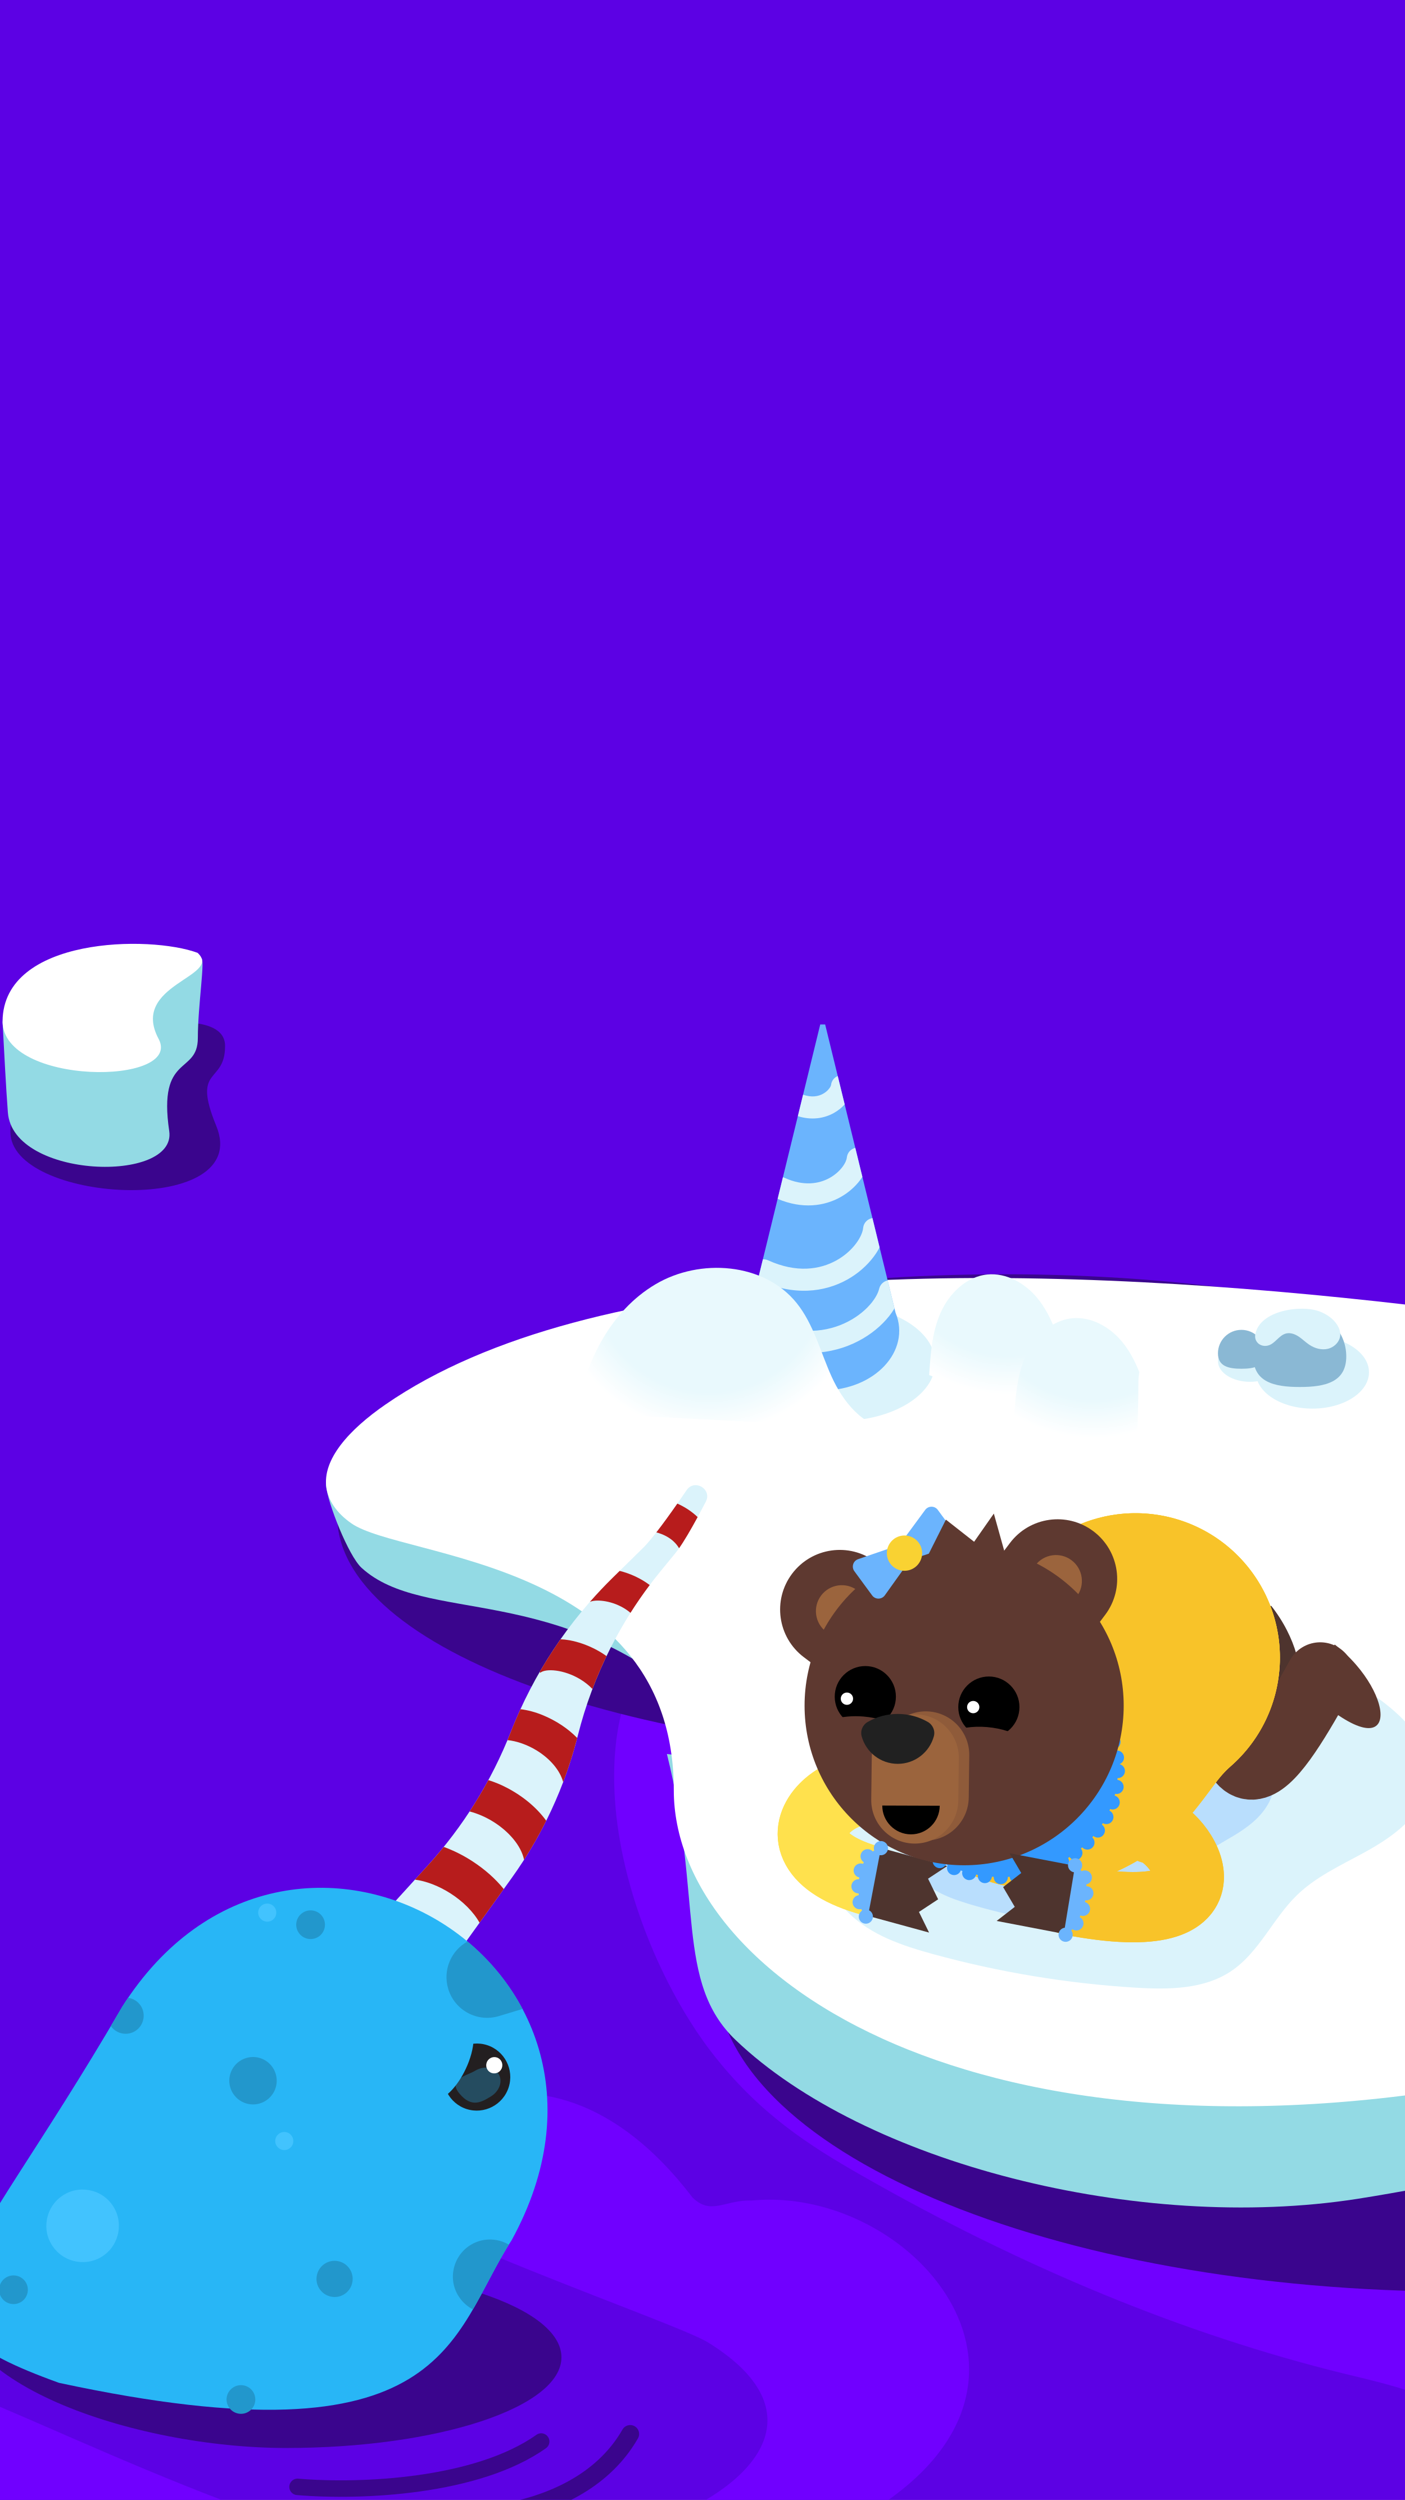<svg width="375" height="667" fill="none" xmlns="http://www.w3.org/2000/svg"><rect width="100%" height="100%" fill="#808080" stroke="none"/><g clip-path="url(#clip0)"><path fill="#5C01E4" d="M0 0h375v667H0z"/><g clip-path="url(#clip1)"><path d="M482 2h-699v682h699V2z" fill="#5C01E4"/><path d="M561.222 693.186c1.378 31.883-4.33 58.631-11.324 82.473-29.541 100.698-83.803 169.073-151.038 181.984-106.808 39.379-219.195 58.627-335.449 57.437-20.705-.21-42.091-1.26-64.239-16.44-3.152-2.158-6.332-4.666-9.493-7.496-64.471-4.444-128.142-15.589-189.059-33.113-27.259-7.842-55.55-17.984-71.556-37.874-15.915-19.782-16.596-45.712-11.447-69.384 4.131-18.953 11.959-37.921 27.003-52.705 15.049-14.78 38.267-24.761 61.149-22.461 23.473 2.362 42.909 16.725 66.245 19.815 39.498 5.239 89.549-24.273 128.786-17.917.014.005.024.005.038.009 17.69 1.628 36.691 9.257 55.195 16.753 63.307 25.65 126.769 49.729 187.62 55.716 60.846 5.987 119.377-6.734 165.898-52.422 8.551-8.395 16.824-18.149 21.755-33.52 4.936-15.367 6.1-37.33.492-59.199-6.379-24.879-20.255-44.869-33.624-55.29-13.37-10.421-26.564-13.057-39.573-16.256-42.271-10.397-85.484-28.163-128.928-53.009-13.454-7.695-27.325-16.431-39.999-33.014-12.669-16.577-24.003-42.833-25.56-67.296-2.3-36.128 16.147-51.078 33.591-56.118 57.415-16.592 126.329 13.289 190.351 79.861-5.897-1.67-11.931-4.884-17.795-10.298l-5.963-6.365c1.964 2.395 3.952 4.51 5.963 6.365l70.557 75.342c-16.947-24.463-34.656-46.218-52.758-65.044 3.706 1.051 7.35 1.486 10.866 1.472 11.017-.038 21.183-4.037 32.006-5.012 25.664-2.309 55.796 13.72 81.697 49.715 25.887 35.996 46.435 93.036 48.593 143.291z" fill="#7000FF"/><path d="M390.314 611.461c110.078 0 199.314-37.935 199.314-84.73 0-46.796-89.236-84.731-199.314-84.731C280.236 442 191 479.935 191 526.731c0 46.795 89.236 84.73 199.314 84.73z" fill="#3A058D"/><path d="M268 469c98.307 0 178-28.878 178-64.5S366.307 340 268 340 90 368.878 90 404.5 169.693 469 268 469zM57.708 300.378c-6.625-16.091 2.366-10.937 2.366-21.296 0-9.106-19.427-5.679-20.823-5.679-11.86-5.173-27.202-2.669-31.471 10.884.558 8.869-5.608 11.06-4.969 18.457 1.595 18.485 64.84 21.784 54.897-2.366z" fill="#3A058D"/><path d="M45.167 301.798c-3.076-20.823 7.638-14.908 7.638-24.856 0-8.745 2.063-21.286.88-21.286-9.952-4.917-39.673 2.929-46.615 4.969-2.731.804-5.457 8.712-6.389 12.068.473 8.518.876 17.032 1.42 24.135 1.353 17.757 45.134 18.978 43.066 4.97z" fill="#93DAE4"/><path d="M42.328 277.189c-7.761-14.576 17.274-16.564 10.412-22.953-12.778-4.733-51.821-4.259-52.057 18.22 0 17.274 48.3 17.231 41.646 4.733z" fill="#fff"/><path d="M96.508 418.333c-3.473-3.169-9.069-17.284-9.492-21.988-.539-6.013 12.8-16.528 25.649-17.345 14.261 8.262 46.108 14.195 68.369 25.802 35.222 18.369 24.083 67.675 5.352 50.696-37.452-33.954-73.026-21.797-89.878-37.165zM196.351 544.323C180.143 528.832 187.572 506.277 178 468l362 44.197c-7.447 25.289-1.08 71.871-13.034 64.472-31.649-19.593-120.073 3.083-164.641 10.023-58.514 9.12-131.651-9.56-165.974-42.369z" fill="#93DAE4"/><path d="M179.838 477.666c0-61.601-72.42-61.715-86.03-71.186-4.101-2.852-6.171-6.209-6.681-9.471-1.184-7.554 6.016-15.528 15.738-22.243 110-75.974 428.784 0 428.784 0L537 549.079c-27.964-13.462-50.445-8.578-143.559 7.303-136.63 23.298-213.603-30.346-213.603-78.716z" fill="#fff"/><path d="M226.701 471.61c-5.168 5.012-8.211 12.144-8.249 19.342-.042 7.198 2.92 14.363 8.031 19.436 5.996 5.954 14.368 8.765 22.517 10.999 17.686 4.846 35.868 7.856 54.169 8.968 8.755.535 18.163.459 25.446-4.43 7.473-5.016 11.136-14.06 17.605-20.316 5.002-4.837 11.462-7.809 17.572-11.136 6.11-3.332 12.219-7.34 15.646-13.398 8.026-14.178-8.155-26.871-19.531-32.763-12.636-6.54-27.179-8.069-41.334-9.484" fill="#DBF3FB"/><path opacity=".56" d="M245.021 474.483c-3.171 3.379-5.036 8.187-5.064 13.038-.024 4.851 1.793 9.683 4.926 13.104 3.682 4.013 8.817 5.911 13.814 7.416 10.852 3.265 22.011 5.296 33.237 6.048 5.371.36 11.145.313 15.612-2.986 4.586-3.384 6.829-9.479 10.8-13.696 3.071-3.261 7.032-5.262 10.78-7.51 3.749-2.248 7.497-4.951 9.603-9.035 4.926-9.559-5.002-18.116-11.983-22.086-7.752-4.411-16.677-5.438-25.361-6.394" fill="#9FCEFF"/><path d="M339.278 428.445c13.378 16.914 8.84 39.535-10.999 8.538l10.999-8.538z" fill="#4E342E"/><path d="M326.618 436.046c.734 51.243 10.937 38.162 25.75 11.348" stroke="#5E3930" stroke-width="18.393" stroke-miterlimit="10" stroke-linecap="round"/><path d="M275.777 465.325c13.365 0 13.407-10.908 27.302-23.037" stroke="#F9D232" stroke-width="77.069" stroke-miterlimit="10" stroke-linecap="round" stroke-dasharray="65.79 65.79"/><path d="M275.777 465.325c13.365 0 13.407-10.908 27.302-23.037" stroke="#F9D232" stroke-width="77.069" stroke-miterlimit="10" stroke-linecap="round" stroke-dasharray="1.41 1.41"/><path d="M328.421 471.312c-2.12 1.855-3.535 3.758-5.679 6.64-3.147 4.231-7.458 10.028-14.193 15.153-8.154 6.205-17.557 9.754-28.002 10.568-.241.019-.487.038-.733.057-.071.004-.147.009-.218.014-.047.005-.095.005-.142.009-.18.01-.36.019-.539.029-.161.009-.327.014-.493.023-.241.01-.482.019-.724.024-.321.014-.639.019-.96.024-.317.004-.639.009-.961.009-21.282 0-38.537-17.255-38.537-38.537 0-.549.01-1.093.038-1.637.005-.222.019-.44.028-.663.005-.047.005-.089.01-.137.014-.232.033-.464.052-.695.043-.535.095-1.065.161-1.595.028-.237.057-.478.095-.715.033-.251.071-.497.113-.748.085-.553.189-1.102.303-1.642.052-.27.114-.539.175-.809.066-.289.133-.577.208-.866.005-.033.015-.066.024-.1.057-.212.114-.425.17-.634.038-.132.071-.265.109-.397.218-.753.455-1.496.72-2.229.061-.19.132-.374.198-.559.076-.208.156-.411.237-.615.09-.232.18-.464.279-.691.118-.289.242-.572.365-.856.071-.152.137-.303.208-.455.147-.326.298-.648.459-.965.09-.189.184-.379.284-.568.222-.44.459-.871.7-1.301.109-.195.218-.384.332-.573.709-1.221 1.49-2.395 2.333-3.526.151-.203.307-.412.463-.61.767-.989 1.576-1.941 2.433-2.845.203-.217.407-.43.615-.638.01-.01.014-.015.024-.024.213-.218.43-.431.653-.644.218-.213.445-.421.667-.629.194-.18.388-.355.582-.525 2.097-1.856 4.401-3.484 6.867-4.847.27-.151.54-.293.809-.435.175-.095.351-.184.53-.27.157-.085.313-.161.474-.236.52-.256 1.05-.497 1.585-.724.265-.119.525-.228.79-.332.261-.108.526-.213.791-.307.359-.138.724-.27 1.088-.398 3.299-4.306 7.889-9.834 14.524-15.627 16.029-13.994 40.373-12.347 54.372 3.682 13.994 16.034 12.347 40.378-3.687 54.372z" fill="#F8C329"/><path d="M240.387 480.337c-12.763-11.173-41.225 12.418-7.695 21.576" stroke="#FFE14D" stroke-width="18.747" stroke-miterlimit="10" stroke-dasharray="81.36 81.36"/><path d="M240.387 480.337c-12.763-11.173-41.225 12.418-7.695 21.576" stroke="#FFE14D" stroke-width="18.747" stroke-miterlimit="10" stroke-linecap="round"/><path d="M250.392 506.773l-5.116 3.369 2.693 5.504-17.742-4.846 4.846-17.747 17.742 4.846-5.116 3.37 2.693 5.504z" fill="#4E342E"/><path d="M253.061 431.327l-19.157 25.428-19.347-14.576c-7.023-5.291-8.423-15.272-3.137-22.29 5.291-7.023 15.272-8.424 22.29-3.138l19.351 14.576z" fill="#5E3930"/><path d="M220.525 435.407c-3.052-2.3-3.663-6.64-1.363-9.692 2.3-3.053 6.64-3.663 9.692-1.363" fill="#9B643D"/><path d="M254.973 431.057l25.428 19.158 14.576-19.347c5.291-7.023 3.885-16.999-3.138-22.29s-16.999-3.885-22.29 3.138l-14.576 19.341z" fill="#5E3930"/><path d="M287.372 426.003c2.3-3.052 1.69-7.392-1.363-9.692-3.052-2.3-7.392-1.69-9.692 1.363" fill="#9B643D"/><path d="M267.277 500.848c17.167 0 31.083-12.673 31.083-28.305 0-15.633-13.916-28.306-31.083-28.306-17.167 0-31.083 12.673-31.083 28.306 0 15.632 13.916 28.305 31.083 28.305z" fill="#39F"/><path d="M267.107 502.745c-1.046-.004-1.888-.856-1.883-1.902.004-1.046.856-1.888 1.902-1.884 1.046.005 1.888.857 1.884 1.903-.005 1.041-.852 1.883-1.893 1.883h-.01zm2.381-1.912c-.128-1.036.615-1.978 1.651-2.106 1.041-.123 1.983.62 2.106 1.657.123 1.036-.615 1.983-1.656 2.106-.076.009-.152.014-.227.014-.942 0-1.761-.71-1.874-1.671zm-6.862 1.614c-1.037-.132-1.766-1.084-1.633-2.12.132-1.036 1.083-1.77 2.12-1.637v.004c1.036.133 1.77 1.084 1.633 2.12-.123.952-.937 1.647-1.874 1.647-.081 0-.161-.004-.246-.014zm11.088-2.148c-.256-1.013.359-2.045 1.377-2.296 1.013-.255 2.04.36 2.295 1.373.256 1.017-.36 2.044-1.377 2.3h.005c-.156.038-.313.057-.464.057-.847 0-1.619-.573-1.836-1.434zm-15.499 1.292c-1.013-.265-1.619-1.297-1.354-2.31.265-1.013 1.297-1.618 2.31-1.353 1.013.265 1.618 1.296 1.353 2.309-.222.852-.989 1.415-1.831 1.415-.156 0-.317-.019-.478-.061zm19.625-2.357c-.383-.975.095-2.073 1.07-2.456.97-.384 2.073.094 2.456 1.069.379.97-.099 2.068-1.069 2.452-.228.09-.464.132-.691.132-.757 0-1.472-.454-1.766-1.197zm-23.899.942c-.97-.393-1.434-1.496-1.041-2.466.393-.97 1.496-1.439 2.466-1.046.965.393 1.434 1.5 1.041 2.466-.298.738-1.008 1.183-1.756 1.183-.236 0-.478-.043-.71-.137zm27.856-2.532c-.511-.914-.18-2.068.733-2.575.914-.511 2.069-.18 2.575.734.511.913.18 2.068-.734 2.574-.293.161-.605.237-.918.237-.667 0-1.311-.35-1.656-.97zm-31.911.568c-.909-.516-1.226-1.676-.71-2.584.52-.909 1.675-1.226 2.584-.705.908.515 1.225 1.67.71 2.579-.351.615-.99.956-1.647.956-.317 0-.639-.081-.937-.246zm35.621-2.67c-.629-.832-.459-2.02.379-2.65.837-.624 2.025-.454 2.65.379.629.838.459 2.025-.379 2.65-.34.256-.738.379-1.131.379-.577 0-1.145-.261-1.519-.758zm-39.384.176c-.828-.635-.984-1.822-.35-2.655.634-.829 1.822-.985 2.655-.351.828.635.984 1.822.35 2.655-.374.488-.937.743-1.505.743-.402-.004-.804-.127-1.15-.392zm42.777-2.759c-.738-.739-.738-1.936.005-2.674.738-.739 1.936-.739 2.674 0 .738.743.738 1.94 0 2.678-.374.369-.857.554-1.339.554-.488 0-.971-.185-1.34-.558zm-46.165-.237c-.734-.748-.72-1.945.023-2.679.748-.733 1.945-.719 2.679.024.734.748.719 1.945-.024 2.679-.369.359-.847.544-1.325.544-.492 0-.984-.194-1.353-.568zm49.156-2.797c-.837-.62-1.008-1.808-.388-2.645.625-.838 1.813-1.013 2.65-.389.838.625 1.013 1.808.388 2.651-.369.497-.941.762-1.519.762-.392 0-.79-.123-1.131-.379zm-52.086-.667h-.004c-.611-.843-.426-2.031.421-2.646.847-.61 2.03-.426 2.645.421.616.848.426 2.031-.421 2.646-.336.241-.724.36-1.112.36-.582 0-1.16-.27-1.529-.781zm54.604-2.769c-.923-.487-1.273-1.637-.786-2.56.488-.923 1.633-1.278 2.556-.786.927.488 1.278 1.633.79 2.556-.34.643-.994 1.008-1.675 1.008-.298 0-.601-.071-.885-.218zm-56.989-1.098c-.478-.932-.109-2.073.819-2.551.932-.478 2.073-.108 2.551.819.478.932.109 2.073-.819 2.551-.279.142-.573.208-.866.208-.686 0-1.349-.374-1.685-1.027zm58.953-2.688c-.989-.336-1.519-1.41-1.183-2.399.331-.994 1.41-1.524 2.399-1.188.989.336 1.519 1.41 1.183 2.404-.265.786-1.003 1.283-1.793 1.283-.199 0-.407-.034-.606-.1zm-60.704-1.514c-.326-.999.218-2.064 1.216-2.39.99-.322 2.059.222 2.386 1.216.321.994-.223 2.064-1.217 2.385-.194.062-.392.095-.586.095-.796 0-1.539-.511-1.799-1.306zm62.039-2.537c-1.032-.17-1.733-1.145-1.562-2.177.17-1.031 1.145-1.732 2.177-1.561 1.031.17 1.727 1.145 1.557 2.176-.152.928-.956 1.586-1.865 1.586-.099 0-.203-.005-.307-.024zm-63.094-1.902c-.156-1.037.554-2.002 1.59-2.158 1.032-.156 1.997.553 2.153 1.585.161 1.036-.549 2.002-1.585 2.158-.095.014-.189.024-.289.024-.918 0-1.722-.672-1.869-1.609zm61.854-4.203c0-.8.492-1.481 1.187-1.76-.728-.18-1.31-.786-1.419-1.576-.142-1.037.577-1.993 1.613-2.135 1.037-.146 1.993.578 2.14 1.614.123.881-.384 1.704-1.174 2.016.828.209 1.439.952 1.439 1.841 0 1.041-.847 1.889-1.893 1.889s-1.893-.848-1.893-1.889zm-60.297 1.567c-1.046-.014-1.884-.871-1.87-1.917.015-1.046.871-1.883 1.917-1.869 1.046.014 1.884.87 1.869 1.916-.014 1.037-.856 1.87-1.893 1.87h-.023zm.09-4.264c-1.027-.18-1.713-1.164-1.534-2.191.185-1.032 1.169-1.718 2.196-1.534 1.032.18 1.718 1.164 1.534 2.196-.161.914-.961 1.562-1.86 1.562-.114 0-.223-.01-.336-.033zm59.113-4.487c-.307-.998.246-2.058 1.245-2.371.999-.307 2.059.246 2.371 1.245.312.999-.246 2.059-1.245 2.371-.184.057-.374.085-.563.085-.804 0-1.552-.516-1.808-1.33zm-58.328.294c-.984-.346-1.5-1.429-1.154-2.414.35-.984 1.429-1.505 2.413-1.155.989.351 1.505 1.43 1.16 2.414-.28.781-1.008 1.264-1.789 1.264-.209 0-.421-.034-.63-.109zm56.857-3.957c-.469-.932-.09-2.068.847-2.536.937-.469 2.073-.085 2.541.847v.005c.464.932.085 2.068-.852 2.536-.27.137-.558.199-.842.199-.696 0-1.363-.383-1.694-1.051zm-55.399-.047c-.918-.502-1.259-1.652-.757-2.57.501-.918 1.651-1.254 2.569-.757.919.502 1.255 1.652.758 2.57-.346.629-.994.984-1.666.984-.308 0-.615-.071-.904-.227zm53.359-3.346c-.606-.856-.402-2.035.449-2.641.852-.605 2.035-.402 2.641.45.606.852.402 2.03-.449 2.636-.336.237-.715.35-1.094.35-.596 0-1.178-.279-1.547-.795zm-51.286-.378c-.833-.635-.994-1.822-.36-2.655.634-.833 1.822-.994 2.655-.36.828.634.989 1.822.355 2.655-.369.487-.932.748-1.505.748-.402 0-.805-.128-1.145-.388zm48.749-2.688c-.724-.753-.695-1.955.057-2.674.757-.724 1.955-.701 2.679.052.724.757.7 1.954-.057 2.678-.369.35-.838.526-1.311.526-.497 0-.994-.194-1.368-.582zm-46.137-.682c-.729-.748-.714-1.945.033-2.674.748-.733 1.945-.719 2.674.033.734.748.719 1.945-.028 2.674-.369.36-.847.54-1.325.54-.493 0-.985-.19-1.354-.573zm43.179-1.992c-.823-.644-.97-1.837-.321-2.66.643-.823 1.831-.965 2.655-.322.823.644.97 1.836.321 2.66-.374.473-.927.724-1.49.724-.407 0-.819-.133-1.165-.402zm-40.103-.956c-.62-.843-.435-2.031.407-2.651.843-.615 2.026-.435 2.646.407.615.843.435 2.031-.407 2.651-.336.246-.729.364-1.117.364-.582 0-1.16-.27-1.529-.771zm36.791-1.288c-.904-.53-1.207-1.689-.682-2.588.526-.904 1.685-1.212 2.589-.686.904.53 1.207 1.684.681 2.588-.35.606-.984.942-1.637.942-.322 0-.648-.085-.951-.256zm-33.336-1.206c-.497-.923-.156-2.068.762-2.57.918-.497 2.068-.156 2.565.762.502.918.161 2.068-.757 2.565-.289.156-.597.232-.904.232-.672 0-1.321-.36-1.666-.989zm29.748-.578c-.96-.402-1.419-1.509-1.017-2.475.402-.965 1.51-1.42 2.475-1.017.965.402 1.42 1.509 1.018 2.475-.303.724-1.004 1.164-1.747 1.164-.241 0-.487-.047-.729-.147zm-25.986-1.429c-.374-.975.119-2.073 1.094-2.447.974-.369 2.072.119 2.446 1.094.369.979-.118 2.072-1.093 2.446-.222.085-.454.123-.677.123-.762 0-1.481-.463-1.77-1.216zm22.196.133c-1.008-.275-1.605-1.316-1.335-2.324.275-1.008 1.316-1.604 2.324-1.33h.005c1.008.275 1.604 1.311 1.329 2.324-.231.842-.993 1.396-1.826 1.396-.166 0-.332-.024-.497-.066zm-18.201-1.624c-.247-1.017.378-2.039 1.396-2.285 1.017-.247 2.039.383 2.285 1.4.242 1.013-.383 2.035-1.4 2.281-.147.038-.299.052-.441.052-.856 0-1.632-.582-1.84-1.448zm14.263.819c-1.031-.142-1.755-1.098-1.613-2.134.146-1.037 1.102-1.761 2.139-1.614 1.031.142 1.755 1.098 1.613 2.134-.132.947-.946 1.633-1.874 1.633-.09 0-.175-.005-.265-.019zm-10.113-1.789c-.114-1.036.634-1.973 1.675-2.087 1.041-.113 1.974.634 2.087 1.675.114 1.037-.634 1.974-1.67 2.087-.071.01-.142.015-.213.015-.951 0-1.77-.72-1.879-1.69zm6.105 1.486c-1.046-.014-1.879-.875-1.865-1.921.014-1.046.876-1.879 1.917-1.865 1.046.014 1.883.876 1.869 1.917-.014 1.036-.861 1.869-1.893 1.869h-.028z" fill="#39F"/><path d="M257.33 497.691c23.52 0 42.587-19.067 42.587-42.588 0-23.52-19.067-42.587-42.587-42.587-23.521 0-42.588 19.067-42.588 42.587 0 23.521 19.067 42.588 42.588 42.588z" fill="#5E3930"/><path d="M230.956 460.863c4.508 0 8.163-3.655 8.163-8.164 0-4.508-3.655-8.163-8.163-8.163-4.509 0-8.164 3.655-8.164 8.163 0 4.509 3.655 8.164 8.164 8.164z" fill="#000"/><path d="M230.51 458.009c-5.854-.497-11.05 1.079-13.506 3.753 1.723 2.972 2.83 6.332 3.227 9.872 2.371 1.358 5.467 2.314 8.907 2.603 7.899.667 14.604-2.423 14.988-6.905.374-4.482-5.722-8.656-13.616-9.323z" fill="#5E3930"/><path d="M263.932 463.65c4.508 0 8.163-3.655 8.163-8.163 0-4.509-3.655-8.164-8.163-8.164-4.509 0-8.164 3.655-8.164 8.164 0 4.508 3.655 8.163 8.164 8.163z" fill="#000"/><path d="M259.757 457.129c.907 0 1.643-.736 1.643-1.642 0-.907-.736-1.643-1.643-1.643s-1.642.736-1.642 1.643c0 .906.735 1.642 1.642 1.642z" fill="#fff"/><path d="M277.064 470.137c.378-4.48-5.716-8.652-13.612-9.319-7.896-.667-14.604 2.423-14.983 6.902-.378 4.48 5.716 8.652 13.612 9.319 7.896.667 14.604-2.423 14.983-6.902z" fill="#5E3930"/><path opacity=".8" d="M246.795 491.108c-6.417-.08-11.552-5.348-11.472-11.765l.142-11.244c.081-6.418 5.348-11.552 11.765-11.472 6.417.08 11.552 5.348 11.472 11.765l-.142 11.244c-.085 6.418-5.348 11.552-11.765 11.472z" fill="#9B643D"/><path d="M244.007 491.903c-6.417-.08-11.552-5.348-11.471-11.765l.142-11.244c.08-6.417 5.348-11.552 11.765-11.472 6.417.081 11.552 5.348 11.471 11.765l-.142 11.245c-.08 6.417-5.347 11.552-11.765 11.471z" fill="#9B643D"/><path d="M247.647 459.454c1.339.777 2.011 2.334 1.604 3.824-1.155 4.236-5.035 7.35-9.635 7.35s-8.481-3.114-9.636-7.35c-.407-1.49.265-3.052 1.605-3.824 2.361-1.367 5.106-2.143 8.031-2.143 2.924 0 5.669.781 8.031 2.143z" fill="#212121"/><path d="M250.813 481.804c-.014 4.231-3.459 7.652-7.69 7.638-4.231-.014-7.653-3.459-7.639-7.69" fill="#000"/><path d="M242.243 417.158l-6.082 8.509c-.828 1.155-2.541 1.169-3.383.024l-4.747-6.465c-.833-1.136-.327-2.754 1.003-3.208l9.848-3.384c.867-.298 1.822.005 2.362.738l.98 1.335c.534.729.544 1.713.019 2.451z" fill="#6BB4FD"/><path d="M244.079 415.805l9.943-3.252c1.349-.44 1.874-2.072 1.032-3.218l-4.747-6.464c-.833-1.136-2.527-1.136-3.365-.005l-6.176 8.381c-.544.734-.544 1.737 0 2.475l.98 1.335c.539.729 1.477 1.032 2.333.748z" fill="#6BB4FD"/><path d="M241.41 419.117c2.6 0 4.709-2.108 4.709-4.709 0-2.6-2.109-4.708-4.709-4.708-2.601 0-4.709 2.108-4.709 4.708 0 2.601 2.108 4.709 4.709 4.709z" fill="#F9D232"/><path d="M307.253 487.895c7.676 1.05 26.251 28.253-21.5 19.1" stroke="#F8C329" stroke-width="18.747" stroke-miterlimit="10" stroke-dasharray="81.36 81.36"/><path d="M307.253 487.895c7.676 1.05 26.251 28.253-21.5 19.1" stroke="#F8C329" stroke-width="18.747" stroke-miterlimit="10" stroke-linecap="round"/><path d="M267.736 503.517l4.837-3.758-3.104-5.277 18.064 3.464-3.465 18.064-18.064-3.464 4.842-3.753-3.11-5.276z" fill="#4E342E"/><path d="M253.913 420.069l11.348-16.219 4.26 15.263-15.608.956z" fill="#5E3930"/><path d="M247.708 414.943l4.757-9.474 10.851 8.514-15.608.96zM356.253 438.8c17.047 13.213 18.069 36.26-8.627 10.927l8.627-10.927z" fill="#5E3930"/><path d="M350.295 375.848c8.335 0 15.092-4.339 15.092-9.692s-6.757-9.692-15.092-9.692-15.092 4.339-15.092 9.692 6.757 9.692 15.092 9.692z" fill="#DBF3FB"/><path d="M333.636 368.693c4.726 0 8.557-2.462 8.557-5.5 0-3.037-3.831-5.499-8.557-5.499-4.725 0-8.556 2.462-8.556 5.499 0 3.038 3.831 5.5 8.556 5.5z" fill="#DBF3FB"/><path d="M359.324 361.916c0 6.852-5.556 8.163-12.408 8.163-6.853 0-12.409-1.306-12.409-8.163 0-6.853 5.556-12.409 12.409-12.409 6.852 0 12.408 5.556 12.408 12.409z" fill="#8AB8D4"/><path d="M337.598 361.092c0 3.46-2.802 4.117-6.261 4.117-3.46 0-6.262-.657-6.262-4.117 0-3.459 2.802-6.261 6.262-6.261 3.459 0 6.261 2.806 6.261 6.261z" fill="#8AB8D4"/><path d="M356.329 358.901c-.535.464-1.179.805-1.865.975-1.708.426-3.549-.095-5.011-1.074-.975-.649-1.808-1.491-2.778-2.144-.971-.653-2.158-1.117-3.304-.88-2.077.435-3.019 2.853-5.087 3.274-1.926.393-3.63-1.064-3.232-3.085 1.249-6.375 12.29-7.88 17.103-6.062 1.921.728 3.729 1.935 4.803 3.691.474.781.8 1.675.762 2.589-.042 1.055-.591 2.02-1.391 2.716z" fill="#DBF3FB"/><path d="M286.95 497.691c7.113 4.217 0 19.153-3.071 18.575l3.071-18.575z" fill="#6BB4FD"/><path d="M282.61 516.782c-.307-.999.256-2.059 1.255-2.362.998-.307 2.058.251 2.366 1.254.303.999-.256 2.059-1.254 2.362-.185.057-.374.085-.559.085-.809 0-1.557-.525-1.808-1.339zm3.73-1.959c-.9-.53-1.198-1.695-.663-2.594.535-.899 1.699-1.197 2.593-.662.9.534 1.198 1.699.663 2.598-.355.596-.984.923-1.628.923-.331 0-.662-.086-.965-.265zm2.12-3.706c-.989-.331-1.529-1.405-1.198-2.399.332-.989 1.406-1.524 2.395-1.193.994.331 1.529 1.401 1.197 2.395-.265.79-1.003 1.292-1.793 1.292-.199 0-.402-.029-.601-.095zm1.33-4.07c-1.042-.09-1.813-1.008-1.723-2.049.095-1.041 1.008-1.813 2.049-1.723 1.046.09 1.817 1.008 1.723 2.05-.085.989-.909 1.732-1.884 1.732-.052 0-.109-.005-.165-.01zm-2.035-5.48c-.336-.989.189-2.068 1.178-2.404.989-.341 2.063.189 2.404 1.173.336.994-.189 2.069-1.178 2.409-.204.067-.412.1-.615.1-.786 0-1.52-.492-1.789-1.278zm-1.77-2.243c-.899-.535-1.198-1.695-.663-2.594.53-.899 1.694-1.197 2.594-.662.899.53 1.197 1.694.662 2.593-.355.596-.984.928-1.633.928-.326 0-.657-.085-.96-.265zM235.12 493.124c-8.13 1.505-6.602 17.979-3.521 18.499l3.521-18.499z" fill="#6BB4FD"/><path d="M229.943 512.887v.005c-.828-.639-.984-1.827-.345-2.66.634-.828 1.822-.984 2.65-.345.828.634.984 1.822.35 2.655-.374.482-.932.738-1.5.738-.402 0-.809-.128-1.155-.393zm-2.366-4.997c-.19-1.027.487-2.016 1.514-2.206 1.032-.189 2.016.488 2.21 1.515.19 1.027-.492 2.016-1.519 2.205-.113.024-.232.033-.345.033-.895 0-1.69-.634-1.86-1.547zm1.495-2.693c-1.046-.033-1.864-.904-1.836-1.95.033-1.046.904-1.869 1.95-1.836 1.046.028 1.869.904 1.836 1.95-.028 1.022-.871 1.836-1.893 1.836h-.057zm.156-4.278c-1.008-.275-1.604-1.316-1.329-2.324.274-1.008 1.315-1.604 2.323-1.33 1.008.275 1.605 1.316 1.33 2.324-.232.842-.994 1.396-1.827 1.396-.165 0-.331-.019-.497-.066zm1.141-4.165c-.814-.663-.937-1.855-.274-2.664.657-.814 1.85-.937 2.659-.275.814.658.937 1.851.275 2.66-.374.464-.918.7-1.467.7-.422 0-.843-.137-1.193-.421zm2.892-3.284c-.195-1.027.487-2.016 1.514-2.21 1.027-.19 2.016.492 2.205 1.519.194 1.027-.487 2.016-1.514 2.205-.118.024-.232.033-.346.033-.894 0-1.694-.639-1.859-1.547z" fill="#6BB4FD"/><path d="M224.027 379.151c14.13 0 25.584-6.945 25.584-15.513 0-8.567-11.454-15.513-25.584-15.513-14.129 0-25.584 6.946-25.584 15.513 0 8.568 11.455 15.513 25.584 15.513z" fill="#DBF3FB"/><path d="M219.581 370.969c-13.819 0-23.644-10.464-19.446-20.714l18.788-76.903h1.316l18.788 76.903c4.193 10.246-5.627 20.714-19.446 20.714z" fill="#6BB4FD"/><path fill-rule="evenodd" clip-rule="evenodd" d="M238.746 349.105c-.822 1.374-1.877 2.705-3.096 3.933-2.391 2.408-5.567 4.58-9.327 6.041-7.42 2.882-17.009 2.949-27.14-3.155-.124-1.851.172-3.764.952-5.669l.057-.232c.467.033.933.18 1.357.448 8.834 5.585 16.768 5.405 22.643 3.123 2.982-1.158 5.464-2.87 7.282-4.701 1.852-1.866 2.869-3.702 3.181-5.036.27-1.151 1.182-1.985 2.269-2.21l1.822 7.458zm-3.978-16.28c-.453.868-.996 1.718-1.608 2.531-1.715 2.279-4.107 4.446-7.062 6.087-5.993 3.329-14.198 4.435-23.54.183-.097-.044-.19-.092-.28-.145l1.337-5.47c.46-.026.932.056 1.381.26 7.638 3.477 13.879 2.454 18.245.029 2.225-1.236 3.991-2.852 5.218-4.482 1.256-1.669 1.822-3.18 1.915-4.17.129-1.373 1.181-2.437 2.486-2.635l1.908 7.812zm-6.486-26.551l1.889 7.733c-.196.307-.405.606-.624.898-1.282 1.704-3.062 3.314-5.254 4.533-4.326 2.402-10.161 3.222-16.738.445l1.412-5.782c.126.038.251.085.373.141 5.14 2.34 9.254 1.631 12.095.052 1.462-.812 2.617-1.871 3.41-2.926.823-1.094 1.134-2.011 1.179-2.502.121-1.292 1.06-2.311 2.258-2.592zm-4.684-19.173l1.85 7.575c-.784.87-1.762 1.669-2.906 2.304-2.571 1.428-5.902 1.988-9.595.833l1.401-5.734c2.327.834 4.112.438 5.337-.242.72-.4 1.279-.918 1.651-1.413.185-.246.309-.465.384-.638.065-.149.081-.232.083-.244v-.002.003c.105-1.121.824-2.035 1.795-2.442z" fill="#DBF3FB"/><path d="M154.01 376.951c2.12-13.663 9.025-27.203 20.913-34.263 11.888-7.061 29.034-5.793 37.699 4.983 4.571 5.684 6.341 13.052 9.361 19.692 3.019 6.639 8.277 13.227 15.536 13.946" fill="url(#paint0_radial)"/><path d="M281.198 357.131c0-.927.09-1.826.242-2.702-1.15-2.896-2.584-5.655-4.553-8.055-3.261-3.97-8.277-6.833-13.388-6.313-5.618.573-10.204 5.102-12.475 10.27-2.277 5.168-2.665 10.936-3.024 16.573l32.872 12.489c-.048-7.416.307-14.846.326-22.262z" fill="url(#paint1_radial)"/><path d="M303.843 368.811c0-.927.09-1.827.242-2.702-1.15-2.896-2.584-5.656-4.553-8.055-3.261-3.97-8.277-6.834-13.388-6.313-5.618.573-10.204 5.102-12.475 10.269-2.276 5.168-2.665 10.937-3.024 16.574l32.872 12.489c-.043-7.416.312-14.846.326-22.262z" fill="url(#paint2_radial)"/><path d="M226.048 454.886c.907 0 1.642-.736 1.642-1.643 0-.906-.735-1.642-1.642-1.642-.907 0-1.642.736-1.642 1.642 0 .907.735 1.643 1.642 1.643z" fill="#fff"/><path d="M184.828 586.331c-41.888-54.802-87.76-13.549-85.791-2.896 1.325 9.186 81.077 36.123 89.837 41.513 53.529 32.962-39.535 72.1-103.244 51.476-67.353-21.803-116.481-54.509-142.188-48.66-19.919 3.36-34.249 22.044-24.666 39.427 13.587 25.863 96.978 21.963 117.83 25.598 50.917 4.396 124.152 4.126 153.323-5.632 115.682-30.335 61.258-104.886 10.672-100.007-7.047-.256-10.799 4.093-15.773-.819z" fill="#7000FF"/><path d="M149.85 628.976c0 13.364-32.891 24.197-73.463 24.197-40.572 0-93.339-17.719-87.939-44.079 0-13.364 47.367-4.32 87.939-4.32 40.572.004 73.463 10.837 73.463 24.202z" fill="#3A058D"/><path d="M121.237 522.433l15.305-21.301c8.244-11.476 14.249-24.406 17.699-38.111 4.042-16.057 11.586-31.021 22.092-43.823l3.97-4.841c1.926-2.348 4.846-7.459 8.083-13.687 1.737-3.331-3.009-6.166-5.13-3.062-4.817 7.066-9.133 12.963-11.613 15.4l-8.131 7.984c-11.831 11.618-21.083 25.598-27.145 41.035-5.178 13.18-12.716 25.305-22.243 35.783l-10.099 11.107c-1.283 1.415-2.153 3.152-2.513 5.03-.847 4.421 1.249 8.883 5.187 11.051l.951.525c4.202 2.314 9.446 1.448 12.683-2.101l.904-.989z" fill="#DBF3FB"/><path fill-rule="evenodd" clip-rule="evenodd" d="M110.746 501.525c2.891.361 6.353 1.646 9.573 3.724 3.135 2.021 5.999 4.772 7.678 7.776l6.458-8.988c-2.217-2.743-5.072-5.289-8.509-7.505-2.41-1.555-4.961-2.819-7.514-3.739-1.387 1.711-2.823 3.384-4.308 5.017l-3.378 3.715zm14.596-18.191c2.083.534 4.348 1.493 6.501 2.857 3.88 2.468 7.215 6.156 8.035 10.028 2.158-3.366 4.132-6.84 5.915-10.409-2.474-3.399-5.979-6.395-10.33-8.705-1.704-.905-3.43-1.613-5.122-2.132-1.55 2.856-3.217 5.645-4.999 8.361zm10.105-19.035c2.343.229 5.223 1.161 7.919 2.835 3.3 2.061 6.069 5.089 6.947 8.37 1.462-3.847 2.714-7.777 3.748-11.775-2.438-2.486-5.524-4.554-9.091-6.046-2.094-.876-4.15-1.405-6.064-1.633-.9 1.966-1.747 3.959-2.539 5.977-.299.761-.606 1.519-.92 2.272zm8.607-18.211c.092.144.14.236.125.257l-.003.003c.001 0 .002-.001.003-.003 1.448-1.231 6.328-.917 10.711 1.731 1.2.73 2.302 1.602 3.236 2.579 1.128-2.98 2.383-5.908 3.759-8.777-2.185-1.567-4.692-2.795-7.402-3.622-1.714-.523-3.357-.8-4.876-.864-1.977 2.816-3.83 5.717-5.553 8.696zm13.384-18.667c1.379-.672 5.346-.515 8.976 1.597.67.393 1.296.835 1.865 1.32 1.607-2.537 3.318-5.012 5.128-7.418-2.36-1.771-5.113-3.045-8.014-3.775l-1.88 1.847c-2.108 2.07-4.134 4.215-6.075 6.429zm17.744-18.552c.895.232 1.835.582 2.755 1.091 1.448.8 2.554 1.851 3.312 3.139 1.365-1.943 3.069-4.842 4.953-8.311-1.593-1.524-3.444-2.719-5.418-3.595-2.053 2.939-3.96 5.565-5.602 7.676z" fill="#B71C1C"/><path d="M136.556 597.741c40.813-74.352-59.26-132.704-103.925-62.322-43.582 74.84-65.157 82.975-16.881 100.371 104.446 22.428 104.247-12.474 120.806-38.049z" fill="#28B6F6"/><path d="M69.355 561.235c3.346-1.008 5.244-4.539 4.231-7.885-1.008-3.346-4.538-5.243-7.884-4.231-3.346 1.008-5.244 4.539-4.231 7.885 1.013 3.346 4.538 5.239 7.884 4.231z" fill="#2297CC"/><path d="M68.915 510.247c.038-1.34 1.15-2.371 2.494-2.333 1.339.037 2.371 1.15 2.333 2.494-.038 1.339-1.15 2.371-2.489 2.333-1.353-.071-2.385-1.183-2.338-2.494zM73.463 571.192c.038-1.339 1.15-2.371 2.489-2.333 1.339.038 2.371 1.15 2.333 2.489-.038 1.339-1.15 2.371-2.489 2.333-1.349-.066-2.38-1.178-2.333-2.489z" fill="#42C3FE"/><path d="M79.776 515.76c1.216 1.723 3.616 2.134 5.338.923 1.723-1.212 2.134-3.616.923-5.338-1.216-1.723-3.616-2.135-5.338-.923-1.751 1.221-2.167 3.625-.923 5.338zM61.186 642.44c1.216 1.722 3.616 2.134 5.338.922 1.723-1.216 2.134-3.615.923-5.338-1.212-1.722-3.616-2.134-5.338-.923-1.751 1.221-2.163 3.625-.923 5.339zM.478 613.16c1.216 1.722 3.616 2.134 5.338.922 1.723-1.216 2.134-3.615.923-5.338-1.216-1.722-3.616-2.134-5.338-.923-1.723 1.217-2.167 3.625-.923 5.339z" fill="#2297CC"/><path d="M14.159 599.478c3.071 4.359 9.143 5.409 13.488 2.338 4.349-3.072 5.395-9.148 2.324-13.502-3.071-4.359-9.143-5.409-13.488-2.338-4.349 3.072-5.471 9.167-2.324 13.502z" fill="#42C3FE"/><path d="M85.365 610.845c1.533 2.173 4.557 2.698 6.725 1.165 2.167-1.534 2.688-4.563 1.159-6.735-1.533-2.172-4.557-2.697-6.725-1.164-2.167 1.533-2.726 4.576-1.159 6.734z" fill="#2297CC"/><path fill-rule="evenodd" clip-rule="evenodd" d="M135.809 598.919c-3.249-1.913-7.465-1.882-10.729.422-4.439 3.133-5.58 9.361-2.371 13.785.941 1.337 2.158 2.368 3.522 3.072 1.429-2.456 2.759-4.965 4.088-7.474 1.755-3.311 3.51-6.621 5.49-9.805zm-11.029-80.885c5.958 4.956 10.999 11.039 14.685 17.999l-6.307 1.899c-5.74 1.732-11.793-1.519-13.525-7.26-1.506-4.992.756-10.22 5.147-12.638zm-92.149 17.385c.513-.809 1.033-1.6 1.561-2.375 1.277.179 2.481.864 3.281 1.996 1.529 2.172 1.008 5.201-1.159 6.735-2.167 1.533-5.191 1.008-6.725-1.165-.001-.001-.003-.003-.004-.005 1.003-1.692 2.019-3.421 3.047-5.186z" fill="#2297CC"/><path d="M118.766 551.486c1.501-4.709 6.546-7.307 11.226-5.812 4.68 1.496 7.279 6.541 5.778 11.249-1.5 4.709-6.545 7.307-11.225 5.812-4.681-1.491-7.279-6.54-5.779-11.249z" fill="#231F20"/><path d="M125.023 561.064c4.685 1.496 9.465-.378 10.681-4.183 1.216-3.81-1.595-8.107-6.275-9.602-4.685-1.496-9.465.378-10.682 4.183-1.221 3.805 1.591 8.107 6.276 9.602z" fill="#231F20"/><path opacity=".3" d="M126.812 552.517c-2.324 1.406-7.426 2.182-4.16 6.115 3.265 3.933 6.01 2.163 8.338.757 2.324-1.405 3.252-4.075 2.102-5.982s-3.957-2.295-6.28-.89z" fill="#29B6F6"/><path d="M131.26 553.123c1.131.36 2.348-.274 2.712-1.424.369-1.145-.251-2.371-1.382-2.731-1.131-.359-2.347.275-2.712 1.425-.369 1.145.251 2.371 1.382 2.73z" fill="#fff"/><path fill-rule="evenodd" clip-rule="evenodd" d="M116.864 560.265c2.376-.658 5.343-3.815 7.416-8.178 2.674-5.637 2.849-11.15.383-12.319-2.073-.984-5.352 1.425-7.936 5.575-.568 4.96-.521 9.976.137 14.922z" fill="#28B6F6"/><path d="M79.411 663.546c17.07 1.439 47.969 0 65.034-12.101" stroke="#3A058D" stroke-width="4.392" stroke-linecap="round"/><path d="M136.026 670.096c12.996-2.664 25.399-8.845 32.181-20.667" stroke="#3A058D" stroke-width="4.753" stroke-linecap="round"/></g></g><defs><radialGradient id="paint0_radial" cx="0" cy="0" r="1" gradientUnits="userSpaceOnUse" gradientTransform="translate(189.273 340.392) scale(43.876)"><stop offset=".361" stop-color="#E9F9FD"/><stop offset=".707" stop-color="#E9F9FD"/><stop offset=".951" stop-color="#fff"/></radialGradient><radialGradient id="paint1_radial" cx="0" cy="0" r="1" gradientUnits="userSpaceOnUse" gradientTransform="translate(269.191 331.575) scale(42.592)"><stop offset=".361" stop-color="#E9F9FD"/><stop offset=".707" stop-color="#E9F9FD"/><stop offset=".951" stop-color="#fff"/></radialGradient><radialGradient id="paint2_radial" cx="0" cy="0" r="1" gradientUnits="userSpaceOnUse" gradientTransform="translate(291.839 343.254) scale(42.592)"><stop offset=".361" stop-color="#E9F9FD"/><stop offset=".707" stop-color="#E9F9FD"/><stop offset=".951" stop-color="#fff"/></radialGradient><clipPath id="clip0"><path fill="#fff" d="M0 0h375v667H0z"/></clipPath><clipPath id="clip1"><path fill="#fff" d="M-286-17h853v882h-853z"/></clipPath></defs></svg>